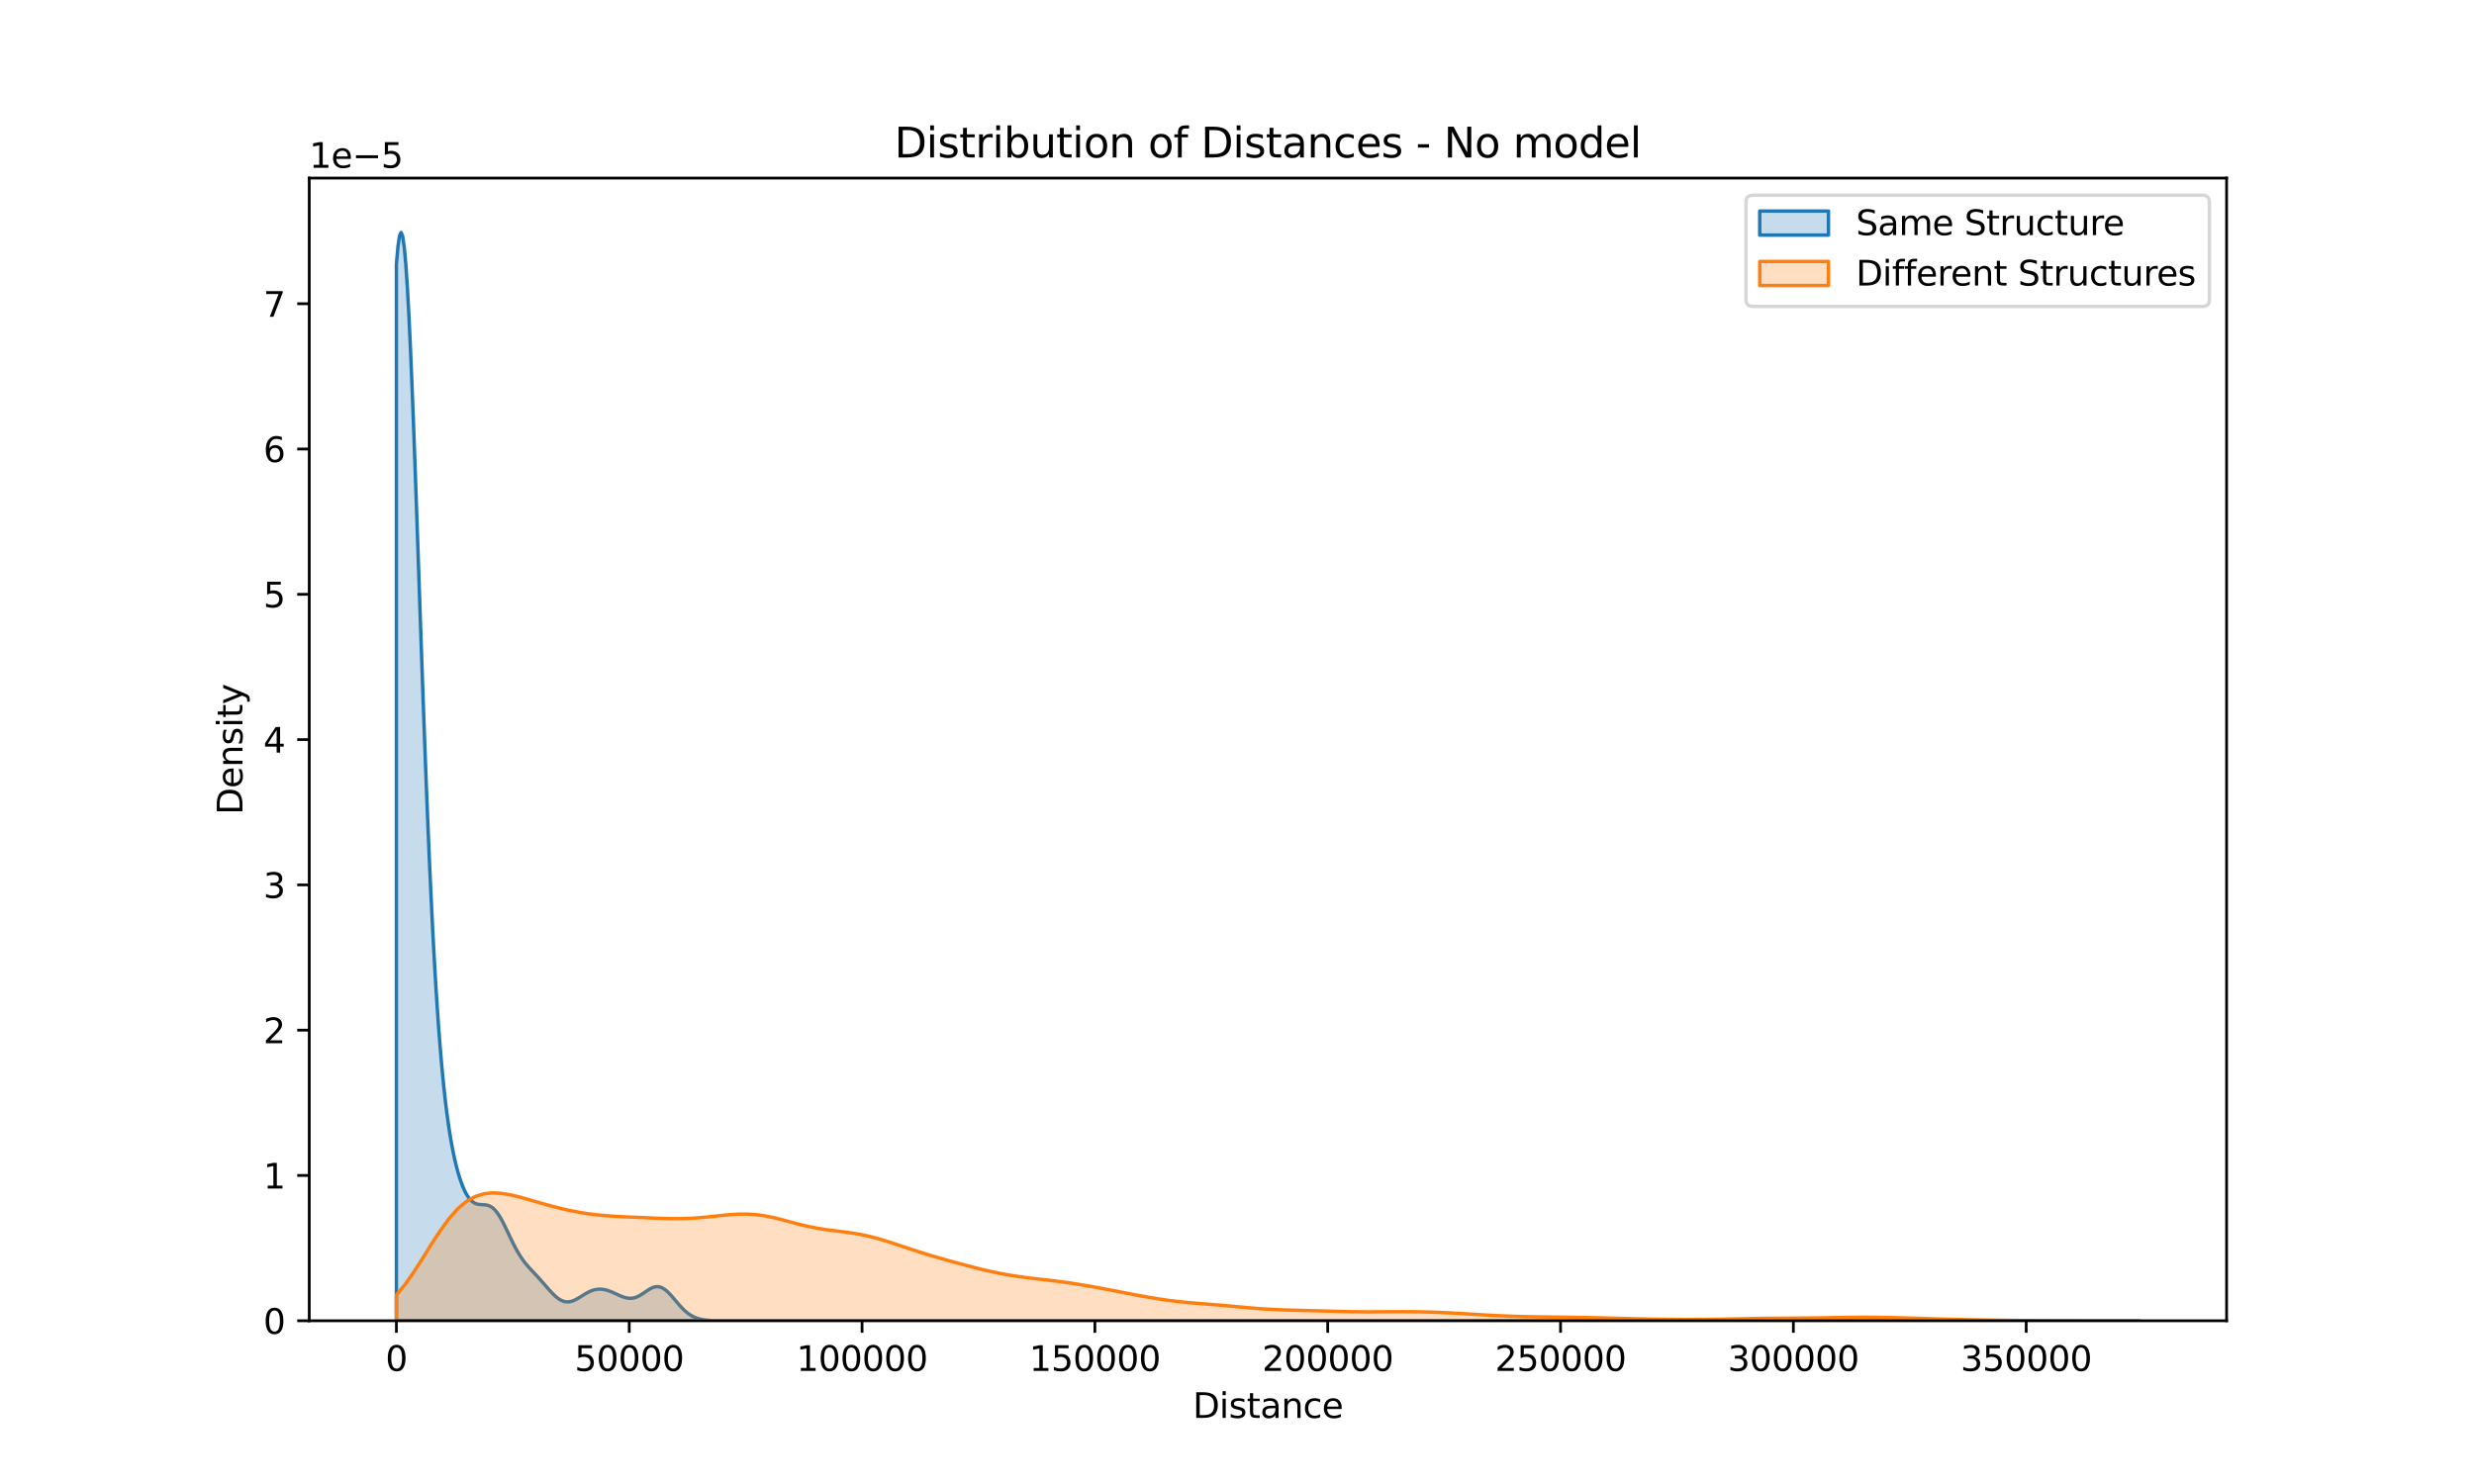 <?xml version="1.0" encoding="utf-8" standalone="no"?>
<!DOCTYPE svg PUBLIC "-//W3C//DTD SVG 1.1//EN"
  "http://www.w3.org/Graphics/SVG/1.1/DTD/svg11.dtd">
<svg xmlns:xlink="http://www.w3.org/1999/xlink" width="720pt" height="432pt" viewBox="0 0 720 432" xmlns="http://www.w3.org/2000/svg" version="1.1">
 <defs>
  <style type="text/css">*{stroke-linejoin: round; stroke-linecap: butt}</style>
 </defs>
 <g id="figure_1">
  <g id="patch_1">
   <path d="M 0 432 
L 720 432 
L 720 0 
L 0 0 
z
" style="fill: #ffffff"/>
  </g>
  <g id="axes_1">
   <g id="patch_2">
    <path d="M 90 384.48 
L 648 384.48 
L 648 51.84 
L 90 51.84 
z
" style="fill: #ffffff"/>
   </g>
   <g id="PolyCollection_1">
    <defs>
     <path id="m7d938f4776" d="M 115.364 -355.062 
L 115.364 -47.52 
L 115.822 -47.52 
L 116.281 -47.52 
L 116.739 -47.52 
L 117.197 -47.52 
L 117.656 -47.52 
L 118.114 -47.52 
L 118.573 -47.52 
L 119.031 -47.52 
L 119.49 -47.52 
L 119.948 -47.52 
L 120.407 -47.52 
L 120.865 -47.52 
L 121.324 -47.52 
L 121.782 -47.52 
L 122.24 -47.52 
L 122.699 -47.52 
L 123.157 -47.52 
L 123.616 -47.52 
L 124.074 -47.52 
L 124.533 -47.52 
L 124.991 -47.52 
L 125.45 -47.52 
L 125.908 -47.52 
L 126.367 -47.52 
L 126.825 -47.52 
L 127.283 -47.52 
L 127.742 -47.52 
L 128.2 -47.52 
L 128.659 -47.52 
L 129.117 -47.52 
L 129.576 -47.52 
L 130.034 -47.52 
L 130.493 -47.52 
L 130.951 -47.52 
L 131.41 -47.52 
L 131.868 -47.52 
L 132.326 -47.52 
L 132.785 -47.52 
L 133.243 -47.52 
L 133.702 -47.52 
L 134.16 -47.52 
L 134.619 -47.52 
L 135.077 -47.52 
L 135.536 -47.52 
L 135.994 -47.52 
L 136.453 -47.52 
L 136.911 -47.52 
L 137.37 -47.52 
L 137.828 -47.52 
L 138.286 -47.52 
L 138.745 -47.52 
L 139.203 -47.52 
L 139.662 -47.52 
L 140.12 -47.52 
L 140.579 -47.52 
L 141.037 -47.52 
L 141.496 -47.52 
L 141.954 -47.52 
L 142.413 -47.52 
L 142.871 -47.52 
L 143.329 -47.52 
L 143.788 -47.52 
L 144.246 -47.52 
L 144.705 -47.52 
L 145.163 -47.52 
L 145.622 -47.52 
L 146.08 -47.52 
L 146.539 -47.52 
L 146.997 -47.52 
L 147.456 -47.52 
L 147.914 -47.52 
L 148.372 -47.52 
L 148.831 -47.52 
L 149.289 -47.52 
L 149.748 -47.52 
L 150.206 -47.52 
L 150.665 -47.52 
L 151.123 -47.52 
L 151.582 -47.52 
L 152.04 -47.52 
L 152.499 -47.52 
L 152.957 -47.52 
L 153.415 -47.52 
L 153.874 -47.52 
L 154.332 -47.52 
L 154.791 -47.52 
L 155.249 -47.52 
L 155.708 -47.52 
L 156.166 -47.52 
L 156.625 -47.52 
L 157.083 -47.52 
L 157.542 -47.52 
L 158 -47.52 
L 158.458 -47.52 
L 158.917 -47.52 
L 159.375 -47.52 
L 159.834 -47.52 
L 160.292 -47.52 
L 160.751 -47.52 
L 161.209 -47.52 
L 161.668 -47.52 
L 162.126 -47.52 
L 162.585 -47.52 
L 163.043 -47.52 
L 163.501 -47.52 
L 163.96 -47.52 
L 164.418 -47.52 
L 164.877 -47.52 
L 165.335 -47.52 
L 165.794 -47.52 
L 166.252 -47.52 
L 166.711 -47.52 
L 167.169 -47.52 
L 167.628 -47.52 
L 168.086 -47.52 
L 168.544 -47.52 
L 169.003 -47.52 
L 169.461 -47.52 
L 169.92 -47.52 
L 170.378 -47.52 
L 170.837 -47.52 
L 171.295 -47.52 
L 171.754 -47.52 
L 172.212 -47.52 
L 172.671 -47.52 
L 173.129 -47.52 
L 173.587 -47.52 
L 174.046 -47.52 
L 174.504 -47.52 
L 174.963 -47.52 
L 175.421 -47.52 
L 175.88 -47.52 
L 176.338 -47.52 
L 176.797 -47.52 
L 177.255 -47.52 
L 177.714 -47.52 
L 178.172 -47.52 
L 178.63 -47.52 
L 179.089 -47.52 
L 179.547 -47.52 
L 180.006 -47.52 
L 180.464 -47.52 
L 180.923 -47.52 
L 181.381 -47.52 
L 181.84 -47.52 
L 182.298 -47.52 
L 182.757 -47.52 
L 183.215 -47.52 
L 183.674 -47.52 
L 184.132 -47.52 
L 184.59 -47.52 
L 185.049 -47.52 
L 185.507 -47.52 
L 185.966 -47.52 
L 186.424 -47.52 
L 186.883 -47.52 
L 187.341 -47.52 
L 187.8 -47.52 
L 188.258 -47.52 
L 188.717 -47.52 
L 189.175 -47.52 
L 189.633 -47.52 
L 190.092 -47.52 
L 190.55 -47.52 
L 191.009 -47.52 
L 191.467 -47.52 
L 191.926 -47.52 
L 192.384 -47.52 
L 192.843 -47.52 
L 193.301 -47.52 
L 193.76 -47.52 
L 194.218 -47.52 
L 194.676 -47.52 
L 195.135 -47.52 
L 195.593 -47.52 
L 196.052 -47.52 
L 196.51 -47.52 
L 196.969 -47.52 
L 197.427 -47.52 
L 197.886 -47.52 
L 198.344 -47.52 
L 198.803 -47.52 
L 199.261 -47.52 
L 199.719 -47.52 
L 200.178 -47.52 
L 200.636 -47.52 
L 201.095 -47.52 
L 201.553 -47.52 
L 202.012 -47.52 
L 202.47 -47.52 
L 202.929 -47.52 
L 203.387 -47.52 
L 203.846 -47.52 
L 204.304 -47.52 
L 204.762 -47.52 
L 205.221 -47.52 
L 205.679 -47.52 
L 206.138 -47.52 
L 206.596 -47.52 
L 206.596 -47.623 
L 206.596 -47.623 
L 206.138 -47.655 
L 205.679 -47.696 
L 205.221 -47.748 
L 204.762 -47.812 
L 204.304 -47.892 
L 203.846 -47.988 
L 203.387 -48.105 
L 202.929 -48.245 
L 202.47 -48.411 
L 202.012 -48.606 
L 201.553 -48.832 
L 201.095 -49.091 
L 200.636 -49.385 
L 200.178 -49.716 
L 199.719 -50.084 
L 199.261 -50.488 
L 198.803 -50.926 
L 198.344 -51.397 
L 197.886 -51.895 
L 197.427 -52.415 
L 196.969 -52.951 
L 196.51 -53.495 
L 196.052 -54.039 
L 195.593 -54.573 
L 195.135 -55.087 
L 194.676 -55.571 
L 194.218 -56.016 
L 193.76 -56.413 
L 193.301 -56.753 
L 192.843 -57.03 
L 192.384 -57.239 
L 191.926 -57.377 
L 191.467 -57.442 
L 191.009 -57.436 
L 190.55 -57.363 
L 190.092 -57.228 
L 189.633 -57.037 
L 189.175 -56.801 
L 188.717 -56.529 
L 188.258 -56.231 
L 187.8 -55.92 
L 187.341 -55.607 
L 186.883 -55.302 
L 186.424 -55.015 
L 185.966 -54.755 
L 185.507 -54.53 
L 185.049 -54.345 
L 184.59 -54.205 
L 184.132 -54.11 
L 183.674 -54.063 
L 183.215 -54.061 
L 182.757 -54.103 
L 182.298 -54.185 
L 181.84 -54.302 
L 181.381 -54.449 
L 180.923 -54.62 
L 180.464 -54.81 
L 180.006 -55.013 
L 179.547 -55.223 
L 179.089 -55.435 
L 178.63 -55.643 
L 178.172 -55.844 
L 177.714 -56.032 
L 177.255 -56.204 
L 176.797 -56.356 
L 176.338 -56.485 
L 175.88 -56.589 
L 175.421 -56.665 
L 174.963 -56.71 
L 174.504 -56.724 
L 174.046 -56.704 
L 173.587 -56.649 
L 173.129 -56.561 
L 172.671 -56.438 
L 172.212 -56.282 
L 171.754 -56.095 
L 171.295 -55.879 
L 170.837 -55.638 
L 170.378 -55.377 
L 169.92 -55.102 
L 169.461 -54.817 
L 169.003 -54.53 
L 168.544 -54.248 
L 168.086 -53.978 
L 167.628 -53.729 
L 167.169 -53.506 
L 166.711 -53.318 
L 166.252 -53.171 
L 165.794 -53.07 
L 165.335 -53.02 
L 164.877 -53.025 
L 164.418 -53.088 
L 163.96 -53.208 
L 163.501 -53.387 
L 163.043 -53.623 
L 162.585 -53.912 
L 162.126 -54.252 
L 161.668 -54.638 
L 161.209 -55.063 
L 160.751 -55.522 
L 160.292 -56.008 
L 159.834 -56.515 
L 159.375 -57.035 
L 158.917 -57.563 
L 158.458 -58.094 
L 158 -58.622 
L 157.542 -59.144 
L 157.083 -59.658 
L 156.625 -60.163 
L 156.166 -60.659 
L 155.708 -61.149 
L 155.249 -61.635 
L 154.791 -62.122 
L 154.332 -62.616 
L 153.874 -63.123 
L 153.415 -63.65 
L 152.957 -64.204 
L 152.499 -64.791 
L 152.04 -65.418 
L 151.582 -66.089 
L 151.123 -66.808 
L 150.665 -67.576 
L 150.206 -68.392 
L 149.748 -69.254 
L 149.289 -70.156 
L 148.831 -71.091 
L 148.372 -72.049 
L 147.914 -73.018 
L 147.456 -73.985 
L 146.997 -74.935 
L 146.539 -75.854 
L 146.08 -76.728 
L 145.622 -77.544 
L 145.163 -78.289 
L 144.705 -78.954 
L 144.246 -79.533 
L 143.788 -80.021 
L 143.329 -80.419 
L 142.871 -80.729 
L 142.413 -80.959 
L 141.954 -81.117 
L 141.496 -81.218 
L 141.037 -81.275 
L 140.579 -81.306 
L 140.12 -81.329 
L 139.662 -81.362 
L 139.203 -81.424 
L 138.745 -81.532 
L 138.286 -81.702 
L 137.828 -81.951 
L 137.37 -82.289 
L 136.911 -82.73 
L 136.453 -83.282 
L 135.994 -83.953 
L 135.536 -84.75 
L 135.077 -85.681 
L 134.619 -86.751 
L 134.16 -87.969 
L 133.702 -89.342 
L 133.243 -90.884 
L 132.785 -92.608 
L 132.326 -94.533 
L 131.868 -96.679 
L 131.41 -99.075 
L 130.951 -101.75 
L 130.493 -104.74 
L 130.034 -108.085 
L 129.576 -111.827 
L 129.117 -116.013 
L 128.659 -120.692 
L 128.2 -125.912 
L 127.742 -131.722 
L 127.283 -138.167 
L 126.825 -145.288 
L 126.367 -153.117 
L 125.908 -161.68 
L 125.45 -170.988 
L 124.991 -181.038 
L 124.533 -191.809 
L 124.074 -203.26 
L 123.616 -215.329 
L 123.157 -227.93 
L 122.699 -240.951 
L 122.24 -254.258 
L 121.782 -267.69 
L 121.324 -281.065 
L 120.865 -294.182 
L 120.407 -306.825 
L 119.948 -318.764 
L 119.49 -329.769 
L 119.031 -339.608 
L 118.573 -348.06 
L 118.114 -354.922 
L 117.656 -360.013 
L 117.197 -363.183 
L 116.739 -364.32 
L 116.281 -363.354 
L 115.822 -360.261 
L 115.364 -355.062 
z
" style="stroke: #1f77b4"/>
    </defs>
    <g clip-path="url(#p61b241d325)">
     <use xlink:href="#m7d938f4776" x="0" y="432" style="fill: #1f77b4; fill-opacity: 0.25; stroke: #1f77b4"/>
    </g>
   </g>
   <g id="PolyCollection_2">
    <defs>
     <path id="m357b0e4f63" d="M 115.364 -55.026 
L 115.364 -47.52 
L 117.913 -47.52 
L 120.462 -47.52 
L 123.011 -47.52 
L 125.56 -47.52 
L 128.109 -47.52 
L 130.658 -47.52 
L 133.207 -47.52 
L 135.757 -47.52 
L 138.306 -47.52 
L 140.855 -47.52 
L 143.404 -47.52 
L 145.953 -47.52 
L 148.502 -47.52 
L 151.051 -47.52 
L 153.6 -47.52 
L 156.149 -47.52 
L 158.698 -47.52 
L 161.248 -47.52 
L 163.797 -47.52 
L 166.346 -47.52 
L 168.895 -47.52 
L 171.444 -47.52 
L 173.993 -47.52 
L 176.542 -47.52 
L 179.091 -47.52 
L 181.64 -47.52 
L 184.19 -47.52 
L 186.739 -47.52 
L 189.288 -47.52 
L 191.837 -47.52 
L 194.386 -47.52 
L 196.935 -47.52 
L 199.484 -47.52 
L 202.033 -47.52 
L 204.582 -47.52 
L 207.132 -47.52 
L 209.681 -47.52 
L 212.23 -47.52 
L 214.779 -47.52 
L 217.328 -47.52 
L 219.877 -47.52 
L 222.426 -47.52 
L 224.975 -47.52 
L 227.524 -47.52 
L 230.074 -47.52 
L 232.623 -47.52 
L 235.172 -47.52 
L 237.721 -47.52 
L 240.27 -47.52 
L 242.819 -47.52 
L 245.368 -47.52 
L 247.917 -47.52 
L 250.466 -47.52 
L 253.016 -47.52 
L 255.565 -47.52 
L 258.114 -47.52 
L 260.663 -47.52 
L 263.212 -47.52 
L 265.761 -47.52 
L 268.31 -47.52 
L 270.859 -47.52 
L 273.408 -47.52 
L 275.958 -47.52 
L 278.507 -47.52 
L 281.056 -47.52 
L 283.605 -47.52 
L 286.154 -47.52 
L 288.703 -47.52 
L 291.252 -47.52 
L 293.801 -47.52 
L 296.35 -47.52 
L 298.899 -47.52 
L 301.449 -47.52 
L 303.998 -47.52 
L 306.547 -47.52 
L 309.096 -47.52 
L 311.645 -47.52 
L 314.194 -47.52 
L 316.743 -47.52 
L 319.292 -47.52 
L 321.841 -47.52 
L 324.391 -47.52 
L 326.94 -47.52 
L 329.489 -47.52 
L 332.038 -47.52 
L 334.587 -47.52 
L 337.136 -47.52 
L 339.685 -47.52 
L 342.234 -47.52 
L 344.783 -47.52 
L 347.333 -47.52 
L 349.882 -47.52 
L 352.431 -47.52 
L 354.98 -47.52 
L 357.529 -47.52 
L 360.078 -47.52 
L 362.627 -47.52 
L 365.176 -47.52 
L 367.725 -47.52 
L 370.275 -47.52 
L 372.824 -47.52 
L 375.373 -47.52 
L 377.922 -47.52 
L 380.471 -47.52 
L 383.02 -47.52 
L 385.569 -47.52 
L 388.118 -47.52 
L 390.667 -47.52 
L 393.217 -47.52 
L 395.766 -47.52 
L 398.315 -47.52 
L 400.864 -47.52 
L 403.413 -47.52 
L 405.962 -47.52 
L 408.511 -47.52 
L 411.06 -47.52 
L 413.609 -47.52 
L 416.159 -47.52 
L 418.708 -47.52 
L 421.257 -47.52 
L 423.806 -47.52 
L 426.355 -47.52 
L 428.904 -47.52 
L 431.453 -47.52 
L 434.002 -47.52 
L 436.551 -47.52 
L 439.101 -47.52 
L 441.65 -47.52 
L 444.199 -47.52 
L 446.748 -47.52 
L 449.297 -47.52 
L 451.846 -47.52 
L 454.395 -47.52 
L 456.944 -47.52 
L 459.493 -47.52 
L 462.042 -47.52 
L 464.592 -47.52 
L 467.141 -47.52 
L 469.69 -47.52 
L 472.239 -47.52 
L 474.788 -47.52 
L 477.337 -47.52 
L 479.886 -47.52 
L 482.435 -47.52 
L 484.984 -47.52 
L 487.534 -47.52 
L 490.083 -47.52 
L 492.632 -47.52 
L 495.181 -47.52 
L 497.73 -47.52 
L 500.279 -47.52 
L 502.828 -47.52 
L 505.377 -47.52 
L 507.926 -47.52 
L 510.476 -47.52 
L 513.025 -47.52 
L 515.574 -47.52 
L 518.123 -47.52 
L 520.672 -47.52 
L 523.221 -47.52 
L 525.77 -47.52 
L 528.319 -47.52 
L 530.868 -47.52 
L 533.418 -47.52 
L 535.967 -47.52 
L 538.516 -47.52 
L 541.065 -47.52 
L 543.614 -47.52 
L 546.163 -47.52 
L 548.712 -47.52 
L 551.261 -47.52 
L 553.81 -47.52 
L 556.36 -47.52 
L 558.909 -47.52 
L 561.458 -47.52 
L 564.007 -47.52 
L 566.556 -47.52 
L 569.105 -47.52 
L 571.654 -47.52 
L 574.203 -47.52 
L 576.752 -47.52 
L 579.302 -47.52 
L 581.851 -47.52 
L 584.4 -47.52 
L 586.949 -47.52 
L 589.498 -47.52 
L 592.047 -47.52 
L 594.596 -47.52 
L 597.145 -47.52 
L 599.694 -47.52 
L 602.243 -47.52 
L 604.793 -47.52 
L 607.342 -47.52 
L 609.891 -47.52 
L 612.44 -47.52 
L 614.989 -47.52 
L 617.538 -47.52 
L 620.087 -47.52 
L 622.636 -47.52 
L 622.636 -47.52 
L 622.636 -47.52 
L 620.087 -47.52 
L 617.538 -47.521 
L 614.989 -47.521 
L 612.44 -47.522 
L 609.891 -47.524 
L 607.342 -47.526 
L 604.793 -47.529 
L 602.243 -47.533 
L 599.694 -47.539 
L 597.145 -47.547 
L 594.596 -47.557 
L 592.047 -47.571 
L 589.498 -47.589 
L 586.949 -47.611 
L 584.4 -47.638 
L 581.851 -47.671 
L 579.302 -47.708 
L 576.752 -47.75 
L 574.203 -47.798 
L 571.654 -47.852 
L 569.105 -47.912 
L 566.556 -47.978 
L 564.007 -48.05 
L 561.458 -48.127 
L 558.909 -48.206 
L 556.36 -48.287 
L 553.81 -48.363 
L 551.261 -48.432 
L 548.712 -48.487 
L 546.163 -48.524 
L 543.614 -48.541 
L 541.065 -48.536 
L 538.516 -48.514 
L 535.967 -48.477 
L 533.418 -48.433 
L 530.868 -48.387 
L 528.319 -48.346 
L 525.77 -48.313 
L 523.221 -48.289 
L 520.672 -48.273 
L 518.123 -48.258 
L 515.574 -48.239 
L 513.025 -48.211 
L 510.476 -48.172 
L 507.926 -48.122 
L 505.377 -48.067 
L 502.828 -48.012 
L 500.279 -47.964 
L 497.73 -47.926 
L 495.181 -47.902 
L 492.632 -47.892 
L 490.083 -47.894 
L 487.534 -47.907 
L 484.984 -47.932 
L 482.435 -47.967 
L 479.886 -48.012 
L 477.337 -48.066 
L 474.788 -48.128 
L 472.239 -48.196 
L 469.69 -48.265 
L 467.141 -48.333 
L 464.592 -48.396 
L 462.042 -48.452 
L 459.493 -48.498 
L 456.944 -48.536 
L 454.395 -48.568 
L 451.846 -48.597 
L 449.297 -48.628 
L 446.748 -48.667 
L 444.199 -48.719 
L 441.65 -48.788 
L 439.101 -48.875 
L 436.551 -48.983 
L 434.002 -49.108 
L 431.453 -49.249 
L 428.904 -49.401 
L 426.355 -49.556 
L 423.806 -49.706 
L 421.257 -49.843 
L 418.708 -49.959 
L 416.159 -50.049 
L 413.609 -50.112 
L 411.06 -50.149 
L 408.511 -50.161 
L 405.962 -50.156 
L 403.413 -50.141 
L 400.864 -50.124 
L 398.315 -50.117 
L 395.766 -50.127 
L 393.217 -50.159 
L 390.667 -50.212 
L 388.118 -50.28 
L 385.569 -50.353 
L 383.02 -50.425 
L 380.471 -50.492 
L 377.922 -50.555 
L 375.373 -50.624 
L 372.824 -50.709 
L 370.275 -50.823 
L 367.725 -50.973 
L 365.176 -51.161 
L 362.627 -51.377 
L 360.078 -51.61 
L 357.529 -51.844 
L 354.98 -52.067 
L 352.431 -52.277 
L 349.882 -52.48 
L 347.333 -52.689 
L 344.783 -52.922 
L 342.234 -53.192 
L 339.685 -53.512 
L 337.136 -53.885 
L 334.587 -54.305 
L 332.038 -54.762 
L 329.489 -55.243 
L 326.94 -55.735 
L 324.391 -56.228 
L 321.841 -56.715 
L 319.292 -57.19 
L 316.743 -57.647 
L 314.194 -58.079 
L 311.645 -58.477 
L 309.096 -58.837 
L 306.547 -59.161 
L 303.998 -59.461 
L 301.449 -59.754 
L 298.899 -60.062 
L 296.35 -60.406 
L 293.801 -60.803 
L 291.252 -61.264 
L 288.703 -61.791 
L 286.154 -62.377 
L 283.605 -63.008 
L 281.056 -63.672 
L 278.507 -64.356 
L 275.958 -65.057 
L 273.408 -65.779 
L 270.859 -66.528 
L 268.31 -67.312 
L 265.761 -68.132 
L 263.212 -68.978 
L 260.663 -69.83 
L 258.114 -70.655 
L 255.565 -71.418 
L 253.016 -72.084 
L 250.466 -72.634 
L 247.917 -73.071 
L 245.368 -73.422 
L 242.819 -73.735 
L 240.27 -74.068 
L 237.721 -74.474 
L 235.172 -74.982 
L 232.623 -75.59 
L 230.074 -76.266 
L 227.524 -76.952 
L 224.975 -77.579 
L 222.426 -78.086 
L 219.877 -78.425 
L 217.328 -78.578 
L 214.779 -78.555 
L 212.23 -78.391 
L 209.681 -78.14 
L 207.132 -77.859 
L 204.582 -77.601 
L 202.033 -77.402 
L 199.484 -77.283 
L 196.935 -77.244 
L 194.386 -77.273 
L 191.837 -77.35 
L 189.288 -77.451 
L 186.739 -77.561 
L 184.19 -77.671 
L 181.64 -77.785 
L 179.091 -77.919 
L 176.542 -78.092 
L 173.993 -78.326 
L 171.444 -78.635 
L 168.895 -79.029 
L 166.346 -79.51 
L 163.797 -80.072 
L 161.248 -80.707 
L 158.698 -81.402 
L 156.149 -82.134 
L 153.6 -82.874 
L 151.051 -83.577 
L 148.502 -84.182 
L 145.953 -84.607 
L 143.404 -84.752 
L 140.855 -84.493 
L 138.306 -83.703 
L 135.757 -82.266 
L 133.207 -80.109 
L 130.658 -77.236 
L 128.109 -73.743 
L 125.56 -69.821 
L 123.011 -65.726 
L 120.462 -61.739 
L 117.913 -58.112 
L 115.364 -55.026 
z
" style="stroke: #ff7f0e"/>
    </defs>
    <g clip-path="url(#p61b241d325)">
     <use xlink:href="#m357b0e4f63" x="0" y="432" style="fill: #ff7f0e; fill-opacity: 0.25; stroke: #ff7f0e"/>
    </g>
   </g>
   <g id="matplotlib.axis_1">
    <g id="xtick_1">
     <g id="line2d_1">
      <defs>
       <path id="m9cabb92ac6" d="M 0 0 
L 0 3.5 
" style="stroke: #000000; stroke-width: 0.8"/>
      </defs>
      <g>
       <use xlink:href="#m9cabb92ac6" x="115.364" y="384.48" style="stroke: #000000; stroke-width: 0.8"/>
      </g>
     </g>
     <g id="text_1">
      <!-- 0 -->
      <g transform="translate(112.182 399.078) scale(0.1 -0.1)">
       <defs>
        <path id="DejaVuSans-30" d="M 2034 4250 
Q 1547 4250 1301 3770 
Q 1056 3291 1056 2328 
Q 1056 1369 1301 889 
Q 1547 409 2034 409 
Q 2525 409 2770 889 
Q 3016 1369 3016 2328 
Q 3016 3291 2770 3770 
Q 2525 4250 2034 4250 
z
M 2034 4750 
Q 2819 4750 3233 4129 
Q 3647 3509 3647 2328 
Q 3647 1150 3233 529 
Q 2819 -91 2034 -91 
Q 1250 -91 836 529 
Q 422 1150 422 2328 
Q 422 3509 836 4129 
Q 1250 4750 2034 4750 
z
" transform="scale(0.016)"/>
       </defs>
       <use xlink:href="#DejaVuSans-30"/>
      </g>
     </g>
    </g>
    <g id="xtick_2">
     <g id="line2d_2">
      <g>
       <use xlink:href="#m9cabb92ac6" x="183.123" y="384.48" style="stroke: #000000; stroke-width: 0.8"/>
      </g>
     </g>
     <g id="text_2">
      <!-- 50000 -->
      <g transform="translate(167.216 399.078) scale(0.1 -0.1)">
       <defs>
        <path id="DejaVuSans-35" d="M 691 4666 
L 3169 4666 
L 3169 4134 
L 1269 4134 
L 1269 2991 
Q 1406 3038 1543 3061 
Q 1681 3084 1819 3084 
Q 2600 3084 3056 2656 
Q 3513 2228 3513 1497 
Q 3513 744 3044 326 
Q 2575 -91 1722 -91 
Q 1428 -91 1123 -41 
Q 819 9 494 109 
L 494 744 
Q 775 591 1075 516 
Q 1375 441 1709 441 
Q 2250 441 2565 725 
Q 2881 1009 2881 1497 
Q 2881 1984 2565 2268 
Q 2250 2553 1709 2553 
Q 1456 2553 1204 2497 
Q 953 2441 691 2322 
L 691 4666 
z
" transform="scale(0.016)"/>
       </defs>
       <use xlink:href="#DejaVuSans-35"/>
       <use xlink:href="#DejaVuSans-30" x="63.623"/>
       <use xlink:href="#DejaVuSans-30" x="127.246"/>
       <use xlink:href="#DejaVuSans-30" x="190.869"/>
       <use xlink:href="#DejaVuSans-30" x="254.492"/>
      </g>
     </g>
    </g>
    <g id="xtick_3">
     <g id="line2d_3">
      <g>
       <use xlink:href="#m9cabb92ac6" x="250.882" y="384.48" style="stroke: #000000; stroke-width: 0.8"/>
      </g>
     </g>
     <g id="text_3">
      <!-- 100000 -->
      <g transform="translate(231.794 399.078) scale(0.1 -0.1)">
       <defs>
        <path id="DejaVuSans-31" d="M 794 531 
L 1825 531 
L 1825 4091 
L 703 3866 
L 703 4441 
L 1819 4666 
L 2450 4666 
L 2450 531 
L 3481 531 
L 3481 0 
L 794 0 
L 794 531 
z
" transform="scale(0.016)"/>
       </defs>
       <use xlink:href="#DejaVuSans-31"/>
       <use xlink:href="#DejaVuSans-30" x="63.623"/>
       <use xlink:href="#DejaVuSans-30" x="127.246"/>
       <use xlink:href="#DejaVuSans-30" x="190.869"/>
       <use xlink:href="#DejaVuSans-30" x="254.492"/>
       <use xlink:href="#DejaVuSans-30" x="318.115"/>
      </g>
     </g>
    </g>
    <g id="xtick_4">
     <g id="line2d_4">
      <g>
       <use xlink:href="#m9cabb92ac6" x="318.641" y="384.48" style="stroke: #000000; stroke-width: 0.8"/>
      </g>
     </g>
     <g id="text_4">
      <!-- 150000 -->
      <g transform="translate(299.553 399.078) scale(0.1 -0.1)">
       <use xlink:href="#DejaVuSans-31"/>
       <use xlink:href="#DejaVuSans-35" x="63.623"/>
       <use xlink:href="#DejaVuSans-30" x="127.246"/>
       <use xlink:href="#DejaVuSans-30" x="190.869"/>
       <use xlink:href="#DejaVuSans-30" x="254.492"/>
       <use xlink:href="#DejaVuSans-30" x="318.115"/>
      </g>
     </g>
    </g>
    <g id="xtick_5">
     <g id="line2d_5">
      <g>
       <use xlink:href="#m9cabb92ac6" x="386.4" y="384.48" style="stroke: #000000; stroke-width: 0.8"/>
      </g>
     </g>
     <g id="text_5">
      <!-- 200000 -->
      <g transform="translate(367.312 399.078) scale(0.1 -0.1)">
       <defs>
        <path id="DejaVuSans-32" d="M 1228 531 
L 3431 531 
L 3431 0 
L 469 0 
L 469 531 
Q 828 903 1448 1529 
Q 2069 2156 2228 2338 
Q 2531 2678 2651 2914 
Q 2772 3150 2772 3378 
Q 2772 3750 2511 3984 
Q 2250 4219 1831 4219 
Q 1534 4219 1204 4116 
Q 875 4013 500 3803 
L 500 4441 
Q 881 4594 1212 4672 
Q 1544 4750 1819 4750 
Q 2544 4750 2975 4387 
Q 3406 4025 3406 3419 
Q 3406 3131 3298 2873 
Q 3191 2616 2906 2266 
Q 2828 2175 2409 1742 
Q 1991 1309 1228 531 
z
" transform="scale(0.016)"/>
       </defs>
       <use xlink:href="#DejaVuSans-32"/>
       <use xlink:href="#DejaVuSans-30" x="63.623"/>
       <use xlink:href="#DejaVuSans-30" x="127.246"/>
       <use xlink:href="#DejaVuSans-30" x="190.869"/>
       <use xlink:href="#DejaVuSans-30" x="254.492"/>
       <use xlink:href="#DejaVuSans-30" x="318.115"/>
      </g>
     </g>
    </g>
    <g id="xtick_6">
     <g id="line2d_6">
      <g>
       <use xlink:href="#m9cabb92ac6" x="454.159" y="384.48" style="stroke: #000000; stroke-width: 0.8"/>
      </g>
     </g>
     <g id="text_6">
      <!-- 250000 -->
      <g transform="translate(435.072 399.078) scale(0.1 -0.1)">
       <use xlink:href="#DejaVuSans-32"/>
       <use xlink:href="#DejaVuSans-35" x="63.623"/>
       <use xlink:href="#DejaVuSans-30" x="127.246"/>
       <use xlink:href="#DejaVuSans-30" x="190.869"/>
       <use xlink:href="#DejaVuSans-30" x="254.492"/>
       <use xlink:href="#DejaVuSans-30" x="318.115"/>
      </g>
     </g>
    </g>
    <g id="xtick_7">
     <g id="line2d_7">
      <g>
       <use xlink:href="#m9cabb92ac6" x="521.918" y="384.48" style="stroke: #000000; stroke-width: 0.8"/>
      </g>
     </g>
     <g id="text_7">
      <!-- 300000 -->
      <g transform="translate(502.831 399.078) scale(0.1 -0.1)">
       <defs>
        <path id="DejaVuSans-33" d="M 2597 2516 
Q 3050 2419 3304 2112 
Q 3559 1806 3559 1356 
Q 3559 666 3084 287 
Q 2609 -91 1734 -91 
Q 1441 -91 1130 -33 
Q 819 25 488 141 
L 488 750 
Q 750 597 1062 519 
Q 1375 441 1716 441 
Q 2309 441 2620 675 
Q 2931 909 2931 1356 
Q 2931 1769 2642 2001 
Q 2353 2234 1838 2234 
L 1294 2234 
L 1294 2753 
L 1863 2753 
Q 2328 2753 2575 2939 
Q 2822 3125 2822 3475 
Q 2822 3834 2567 4026 
Q 2313 4219 1838 4219 
Q 1578 4219 1281 4162 
Q 984 4106 628 3988 
L 628 4550 
Q 988 4650 1302 4700 
Q 1616 4750 1894 4750 
Q 2613 4750 3031 4423 
Q 3450 4097 3450 3541 
Q 3450 3153 3228 2886 
Q 3006 2619 2597 2516 
z
" transform="scale(0.016)"/>
       </defs>
       <use xlink:href="#DejaVuSans-33"/>
       <use xlink:href="#DejaVuSans-30" x="63.623"/>
       <use xlink:href="#DejaVuSans-30" x="127.246"/>
       <use xlink:href="#DejaVuSans-30" x="190.869"/>
       <use xlink:href="#DejaVuSans-30" x="254.492"/>
       <use xlink:href="#DejaVuSans-30" x="318.115"/>
      </g>
     </g>
    </g>
    <g id="xtick_8">
     <g id="line2d_8">
      <g>
       <use xlink:href="#m9cabb92ac6" x="589.677" y="384.48" style="stroke: #000000; stroke-width: 0.8"/>
      </g>
     </g>
     <g id="text_8">
      <!-- 350000 -->
      <g transform="translate(570.59 399.078) scale(0.1 -0.1)">
       <use xlink:href="#DejaVuSans-33"/>
       <use xlink:href="#DejaVuSans-35" x="63.623"/>
       <use xlink:href="#DejaVuSans-30" x="127.246"/>
       <use xlink:href="#DejaVuSans-30" x="190.869"/>
       <use xlink:href="#DejaVuSans-30" x="254.492"/>
       <use xlink:href="#DejaVuSans-30" x="318.115"/>
      </g>
     </g>
    </g>
    <g id="text_9">
     <!-- Distance -->
     <g transform="translate(347.137 412.757) scale(0.1 -0.1)">
      <defs>
       <path id="DejaVuSans-44" d="M 1259 4147 
L 1259 519 
L 2022 519 
Q 2988 519 3436 956 
Q 3884 1394 3884 2338 
Q 3884 3275 3436 3711 
Q 2988 4147 2022 4147 
L 1259 4147 
z
M 628 4666 
L 1925 4666 
Q 3281 4666 3915 4102 
Q 4550 3538 4550 2338 
Q 4550 1131 3912 565 
Q 3275 0 1925 0 
L 628 0 
L 628 4666 
z
" transform="scale(0.016)"/>
       <path id="DejaVuSans-69" d="M 603 3500 
L 1178 3500 
L 1178 0 
L 603 0 
L 603 3500 
z
M 603 4863 
L 1178 4863 
L 1178 4134 
L 603 4134 
L 603 4863 
z
" transform="scale(0.016)"/>
       <path id="DejaVuSans-73" d="M 2834 3397 
L 2834 2853 
Q 2591 2978 2328 3040 
Q 2066 3103 1784 3103 
Q 1356 3103 1142 2972 
Q 928 2841 928 2578 
Q 928 2378 1081 2264 
Q 1234 2150 1697 2047 
L 1894 2003 
Q 2506 1872 2764 1633 
Q 3022 1394 3022 966 
Q 3022 478 2636 193 
Q 2250 -91 1575 -91 
Q 1294 -91 989 -36 
Q 684 19 347 128 
L 347 722 
Q 666 556 975 473 
Q 1284 391 1588 391 
Q 1994 391 2212 530 
Q 2431 669 2431 922 
Q 2431 1156 2273 1281 
Q 2116 1406 1581 1522 
L 1381 1569 
Q 847 1681 609 1914 
Q 372 2147 372 2553 
Q 372 3047 722 3315 
Q 1072 3584 1716 3584 
Q 2034 3584 2315 3537 
Q 2597 3491 2834 3397 
z
" transform="scale(0.016)"/>
       <path id="DejaVuSans-74" d="M 1172 4494 
L 1172 3500 
L 2356 3500 
L 2356 3053 
L 1172 3053 
L 1172 1153 
Q 1172 725 1289 603 
Q 1406 481 1766 481 
L 2356 481 
L 2356 0 
L 1766 0 
Q 1100 0 847 248 
Q 594 497 594 1153 
L 594 3053 
L 172 3053 
L 172 3500 
L 594 3500 
L 594 4494 
L 1172 4494 
z
" transform="scale(0.016)"/>
       <path id="DejaVuSans-61" d="M 2194 1759 
Q 1497 1759 1228 1600 
Q 959 1441 959 1056 
Q 959 750 1161 570 
Q 1363 391 1709 391 
Q 2188 391 2477 730 
Q 2766 1069 2766 1631 
L 2766 1759 
L 2194 1759 
z
M 3341 1997 
L 3341 0 
L 2766 0 
L 2766 531 
Q 2569 213 2275 61 
Q 1981 -91 1556 -91 
Q 1019 -91 701 211 
Q 384 513 384 1019 
Q 384 1609 779 1909 
Q 1175 2209 1959 2209 
L 2766 2209 
L 2766 2266 
Q 2766 2663 2505 2880 
Q 2244 3097 1772 3097 
Q 1472 3097 1187 3025 
Q 903 2953 641 2809 
L 641 3341 
Q 956 3463 1253 3523 
Q 1550 3584 1831 3584 
Q 2591 3584 2966 3190 
Q 3341 2797 3341 1997 
z
" transform="scale(0.016)"/>
       <path id="DejaVuSans-6e" d="M 3513 2113 
L 3513 0 
L 2938 0 
L 2938 2094 
Q 2938 2591 2744 2837 
Q 2550 3084 2163 3084 
Q 1697 3084 1428 2787 
Q 1159 2491 1159 1978 
L 1159 0 
L 581 0 
L 581 3500 
L 1159 3500 
L 1159 2956 
Q 1366 3272 1645 3428 
Q 1925 3584 2291 3584 
Q 2894 3584 3203 3211 
Q 3513 2838 3513 2113 
z
" transform="scale(0.016)"/>
       <path id="DejaVuSans-63" d="M 3122 3366 
L 3122 2828 
Q 2878 2963 2633 3030 
Q 2388 3097 2138 3097 
Q 1578 3097 1268 2742 
Q 959 2388 959 1747 
Q 959 1106 1268 751 
Q 1578 397 2138 397 
Q 2388 397 2633 464 
Q 2878 531 3122 666 
L 3122 134 
Q 2881 22 2623 -34 
Q 2366 -91 2075 -91 
Q 1284 -91 818 406 
Q 353 903 353 1747 
Q 353 2603 823 3093 
Q 1294 3584 2113 3584 
Q 2378 3584 2631 3529 
Q 2884 3475 3122 3366 
z
" transform="scale(0.016)"/>
       <path id="DejaVuSans-65" d="M 3597 1894 
L 3597 1613 
L 953 1613 
Q 991 1019 1311 708 
Q 1631 397 2203 397 
Q 2534 397 2845 478 
Q 3156 559 3463 722 
L 3463 178 
Q 3153 47 2828 -22 
Q 2503 -91 2169 -91 
Q 1331 -91 842 396 
Q 353 884 353 1716 
Q 353 2575 817 3079 
Q 1281 3584 2069 3584 
Q 2775 3584 3186 3129 
Q 3597 2675 3597 1894 
z
M 3022 2063 
Q 3016 2534 2758 2815 
Q 2500 3097 2075 3097 
Q 1594 3097 1305 2825 
Q 1016 2553 972 2059 
L 3022 2063 
z
" transform="scale(0.016)"/>
      </defs>
      <use xlink:href="#DejaVuSans-44"/>
      <use xlink:href="#DejaVuSans-69" x="77.002"/>
      <use xlink:href="#DejaVuSans-73" x="104.785"/>
      <use xlink:href="#DejaVuSans-74" x="156.885"/>
      <use xlink:href="#DejaVuSans-61" x="196.094"/>
      <use xlink:href="#DejaVuSans-6e" x="257.373"/>
      <use xlink:href="#DejaVuSans-63" x="320.752"/>
      <use xlink:href="#DejaVuSans-65" x="375.732"/>
     </g>
    </g>
   </g>
   <g id="matplotlib.axis_2">
    <g id="ytick_1">
     <g id="line2d_9">
      <defs>
       <path id="mfbd3fbefc8" d="M 0 0 
L -3.5 0 
" style="stroke: #000000; stroke-width: 0.8"/>
      </defs>
      <g>
       <use xlink:href="#mfbd3fbefc8" x="90" y="384.48" style="stroke: #000000; stroke-width: 0.8"/>
      </g>
     </g>
     <g id="text_10">
      <!-- 0 -->
      <g transform="translate(76.638 388.279) scale(0.1 -0.1)">
       <use xlink:href="#DejaVuSans-30"/>
      </g>
     </g>
    </g>
    <g id="ytick_2">
     <g id="line2d_10">
      <g>
       <use xlink:href="#mfbd3fbefc8" x="90" y="342.185" style="stroke: #000000; stroke-width: 0.8"/>
      </g>
     </g>
     <g id="text_11">
      <!-- 1 -->
      <g transform="translate(76.638 345.984) scale(0.1 -0.1)">
       <use xlink:href="#DejaVuSans-31"/>
      </g>
     </g>
    </g>
    <g id="ytick_3">
     <g id="line2d_11">
      <g>
       <use xlink:href="#mfbd3fbefc8" x="90" y="299.89" style="stroke: #000000; stroke-width: 0.8"/>
      </g>
     </g>
     <g id="text_12">
      <!-- 2 -->
      <g transform="translate(76.638 303.689) scale(0.1 -0.1)">
       <use xlink:href="#DejaVuSans-32"/>
      </g>
     </g>
    </g>
    <g id="ytick_4">
     <g id="line2d_12">
      <g>
       <use xlink:href="#mfbd3fbefc8" x="90" y="257.595" style="stroke: #000000; stroke-width: 0.8"/>
      </g>
     </g>
     <g id="text_13">
      <!-- 3 -->
      <g transform="translate(76.638 261.394) scale(0.1 -0.1)">
       <use xlink:href="#DejaVuSans-33"/>
      </g>
     </g>
    </g>
    <g id="ytick_5">
     <g id="line2d_13">
      <g>
       <use xlink:href="#mfbd3fbefc8" x="90" y="215.3" style="stroke: #000000; stroke-width: 0.8"/>
      </g>
     </g>
     <g id="text_14">
      <!-- 4 -->
      <g transform="translate(76.638 219.099) scale(0.1 -0.1)">
       <defs>
        <path id="DejaVuSans-34" d="M 2419 4116 
L 825 1625 
L 2419 1625 
L 2419 4116 
z
M 2253 4666 
L 3047 4666 
L 3047 1625 
L 3713 1625 
L 3713 1100 
L 3047 1100 
L 3047 0 
L 2419 0 
L 2419 1100 
L 313 1100 
L 313 1709 
L 2253 4666 
z
" transform="scale(0.016)"/>
       </defs>
       <use xlink:href="#DejaVuSans-34"/>
      </g>
     </g>
    </g>
    <g id="ytick_6">
     <g id="line2d_14">
      <g>
       <use xlink:href="#mfbd3fbefc8" x="90" y="173.005" style="stroke: #000000; stroke-width: 0.8"/>
      </g>
     </g>
     <g id="text_15">
      <!-- 5 -->
      <g transform="translate(76.638 176.804) scale(0.1 -0.1)">
       <use xlink:href="#DejaVuSans-35"/>
      </g>
     </g>
    </g>
    <g id="ytick_7">
     <g id="line2d_15">
      <g>
       <use xlink:href="#mfbd3fbefc8" x="90" y="130.71" style="stroke: #000000; stroke-width: 0.8"/>
      </g>
     </g>
     <g id="text_16">
      <!-- 6 -->
      <g transform="translate(76.638 134.509) scale(0.1 -0.1)">
       <defs>
        <path id="DejaVuSans-36" d="M 2113 2584 
Q 1688 2584 1439 2293 
Q 1191 2003 1191 1497 
Q 1191 994 1439 701 
Q 1688 409 2113 409 
Q 2538 409 2786 701 
Q 3034 994 3034 1497 
Q 3034 2003 2786 2293 
Q 2538 2584 2113 2584 
z
M 3366 4563 
L 3366 3988 
Q 3128 4100 2886 4159 
Q 2644 4219 2406 4219 
Q 1781 4219 1451 3797 
Q 1122 3375 1075 2522 
Q 1259 2794 1537 2939 
Q 1816 3084 2150 3084 
Q 2853 3084 3261 2657 
Q 3669 2231 3669 1497 
Q 3669 778 3244 343 
Q 2819 -91 2113 -91 
Q 1303 -91 875 529 
Q 447 1150 447 2328 
Q 447 3434 972 4092 
Q 1497 4750 2381 4750 
Q 2619 4750 2861 4703 
Q 3103 4656 3366 4563 
z
" transform="scale(0.016)"/>
       </defs>
       <use xlink:href="#DejaVuSans-36"/>
      </g>
     </g>
    </g>
    <g id="ytick_8">
     <g id="line2d_16">
      <g>
       <use xlink:href="#mfbd3fbefc8" x="90" y="88.415" style="stroke: #000000; stroke-width: 0.8"/>
      </g>
     </g>
     <g id="text_17">
      <!-- 7 -->
      <g transform="translate(76.638 92.214) scale(0.1 -0.1)">
       <defs>
        <path id="DejaVuSans-37" d="M 525 4666 
L 3525 4666 
L 3525 4397 
L 1831 0 
L 1172 0 
L 2766 4134 
L 525 4134 
L 525 4666 
z
" transform="scale(0.016)"/>
       </defs>
       <use xlink:href="#DejaVuSans-37"/>
      </g>
     </g>
    </g>
    <g id="text_18">
     <!-- Density -->
     <g transform="translate(70.558 237.169) rotate(-90) scale(0.1 -0.1)">
      <defs>
       <path id="DejaVuSans-79" d="M 2059 -325 
Q 1816 -950 1584 -1140 
Q 1353 -1331 966 -1331 
L 506 -1331 
L 506 -850 
L 844 -850 
Q 1081 -850 1212 -737 
Q 1344 -625 1503 -206 
L 1606 56 
L 191 3500 
L 800 3500 
L 1894 763 
L 2988 3500 
L 3597 3500 
L 2059 -325 
z
" transform="scale(0.016)"/>
      </defs>
      <use xlink:href="#DejaVuSans-44"/>
      <use xlink:href="#DejaVuSans-65" x="77.002"/>
      <use xlink:href="#DejaVuSans-6e" x="138.525"/>
      <use xlink:href="#DejaVuSans-73" x="201.904"/>
      <use xlink:href="#DejaVuSans-69" x="254.004"/>
      <use xlink:href="#DejaVuSans-74" x="281.787"/>
      <use xlink:href="#DejaVuSans-79" x="320.996"/>
     </g>
    </g>
    <g id="text_19">
     <!-- 1e−5 -->
     <g transform="translate(90 48.84) scale(0.1 -0.1)">
      <defs>
       <path id="DejaVuSans-2212" d="M 678 2272 
L 4684 2272 
L 4684 1741 
L 678 1741 
L 678 2272 
z
" transform="scale(0.016)"/>
      </defs>
      <use xlink:href="#DejaVuSans-31"/>
      <use xlink:href="#DejaVuSans-65" x="63.623"/>
      <use xlink:href="#DejaVuSans-2212" x="125.146"/>
      <use xlink:href="#DejaVuSans-35" x="208.936"/>
     </g>
    </g>
   </g>
   <g id="patch_3">
    <path d="M 90 384.48 
L 90 51.84 
" style="fill: none; stroke: #000000; stroke-width: 0.8; stroke-linejoin: miter; stroke-linecap: square"/>
   </g>
   <g id="patch_4">
    <path d="M 648 384.48 
L 648 51.84 
" style="fill: none; stroke: #000000; stroke-width: 0.8; stroke-linejoin: miter; stroke-linecap: square"/>
   </g>
   <g id="patch_5">
    <path d="M 90 384.48 
L 648 384.48 
" style="fill: none; stroke: #000000; stroke-width: 0.8; stroke-linejoin: miter; stroke-linecap: square"/>
   </g>
   <g id="patch_6">
    <path d="M 90 51.84 
L 648 51.84 
" style="fill: none; stroke: #000000; stroke-width: 0.8; stroke-linejoin: miter; stroke-linecap: square"/>
   </g>
   <g id="text_20">
    <!-- Distribution of Distances - No model -->
    <g transform="translate(260.311 45.84) scale(0.12 -0.12)">
     <defs>
      <path id="DejaVuSans-72" d="M 2631 2963 
Q 2534 3019 2420 3045 
Q 2306 3072 2169 3072 
Q 1681 3072 1420 2755 
Q 1159 2438 1159 1844 
L 1159 0 
L 581 0 
L 581 3500 
L 1159 3500 
L 1159 2956 
Q 1341 3275 1631 3429 
Q 1922 3584 2338 3584 
Q 2397 3584 2469 3576 
Q 2541 3569 2628 3553 
L 2631 2963 
z
" transform="scale(0.016)"/>
      <path id="DejaVuSans-62" d="M 3116 1747 
Q 3116 2381 2855 2742 
Q 2594 3103 2138 3103 
Q 1681 3103 1420 2742 
Q 1159 2381 1159 1747 
Q 1159 1113 1420 752 
Q 1681 391 2138 391 
Q 2594 391 2855 752 
Q 3116 1113 3116 1747 
z
M 1159 2969 
Q 1341 3281 1617 3432 
Q 1894 3584 2278 3584 
Q 2916 3584 3314 3078 
Q 3713 2572 3713 1747 
Q 3713 922 3314 415 
Q 2916 -91 2278 -91 
Q 1894 -91 1617 61 
Q 1341 213 1159 525 
L 1159 0 
L 581 0 
L 581 4863 
L 1159 4863 
L 1159 2969 
z
" transform="scale(0.016)"/>
      <path id="DejaVuSans-75" d="M 544 1381 
L 544 3500 
L 1119 3500 
L 1119 1403 
Q 1119 906 1312 657 
Q 1506 409 1894 409 
Q 2359 409 2629 706 
Q 2900 1003 2900 1516 
L 2900 3500 
L 3475 3500 
L 3475 0 
L 2900 0 
L 2900 538 
Q 2691 219 2414 64 
Q 2138 -91 1772 -91 
Q 1169 -91 856 284 
Q 544 659 544 1381 
z
M 1991 3584 
L 1991 3584 
z
" transform="scale(0.016)"/>
      <path id="DejaVuSans-6f" d="M 1959 3097 
Q 1497 3097 1228 2736 
Q 959 2375 959 1747 
Q 959 1119 1226 758 
Q 1494 397 1959 397 
Q 2419 397 2687 759 
Q 2956 1122 2956 1747 
Q 2956 2369 2687 2733 
Q 2419 3097 1959 3097 
z
M 1959 3584 
Q 2709 3584 3137 3096 
Q 3566 2609 3566 1747 
Q 3566 888 3137 398 
Q 2709 -91 1959 -91 
Q 1206 -91 779 398 
Q 353 888 353 1747 
Q 353 2609 779 3096 
Q 1206 3584 1959 3584 
z
" transform="scale(0.016)"/>
      <path id="DejaVuSans-20" transform="scale(0.016)"/>
      <path id="DejaVuSans-66" d="M 2375 4863 
L 2375 4384 
L 1825 4384 
Q 1516 4384 1395 4259 
Q 1275 4134 1275 3809 
L 1275 3500 
L 2222 3500 
L 2222 3053 
L 1275 3053 
L 1275 0 
L 697 0 
L 697 3053 
L 147 3053 
L 147 3500 
L 697 3500 
L 697 3744 
Q 697 4328 969 4595 
Q 1241 4863 1831 4863 
L 2375 4863 
z
" transform="scale(0.016)"/>
      <path id="DejaVuSans-2d" d="M 313 2009 
L 1997 2009 
L 1997 1497 
L 313 1497 
L 313 2009 
z
" transform="scale(0.016)"/>
      <path id="DejaVuSans-4e" d="M 628 4666 
L 1478 4666 
L 3547 763 
L 3547 4666 
L 4159 4666 
L 4159 0 
L 3309 0 
L 1241 3903 
L 1241 0 
L 628 0 
L 628 4666 
z
" transform="scale(0.016)"/>
      <path id="DejaVuSans-6d" d="M 3328 2828 
Q 3544 3216 3844 3400 
Q 4144 3584 4550 3584 
Q 5097 3584 5394 3201 
Q 5691 2819 5691 2113 
L 5691 0 
L 5113 0 
L 5113 2094 
Q 5113 2597 4934 2840 
Q 4756 3084 4391 3084 
Q 3944 3084 3684 2787 
Q 3425 2491 3425 1978 
L 3425 0 
L 2847 0 
L 2847 2094 
Q 2847 2600 2669 2842 
Q 2491 3084 2119 3084 
Q 1678 3084 1418 2786 
Q 1159 2488 1159 1978 
L 1159 0 
L 581 0 
L 581 3500 
L 1159 3500 
L 1159 2956 
Q 1356 3278 1631 3431 
Q 1906 3584 2284 3584 
Q 2666 3584 2933 3390 
Q 3200 3197 3328 2828 
z
" transform="scale(0.016)"/>
      <path id="DejaVuSans-64" d="M 2906 2969 
L 2906 4863 
L 3481 4863 
L 3481 0 
L 2906 0 
L 2906 525 
Q 2725 213 2448 61 
Q 2172 -91 1784 -91 
Q 1150 -91 751 415 
Q 353 922 353 1747 
Q 353 2572 751 3078 
Q 1150 3584 1784 3584 
Q 2172 3584 2448 3432 
Q 2725 3281 2906 2969 
z
M 947 1747 
Q 947 1113 1208 752 
Q 1469 391 1925 391 
Q 2381 391 2643 752 
Q 2906 1113 2906 1747 
Q 2906 2381 2643 2742 
Q 2381 3103 1925 3103 
Q 1469 3103 1208 2742 
Q 947 2381 947 1747 
z
" transform="scale(0.016)"/>
      <path id="DejaVuSans-6c" d="M 603 4863 
L 1178 4863 
L 1178 0 
L 603 0 
L 603 4863 
z
" transform="scale(0.016)"/>
     </defs>
     <use xlink:href="#DejaVuSans-44"/>
     <use xlink:href="#DejaVuSans-69" x="77.002"/>
     <use xlink:href="#DejaVuSans-73" x="104.785"/>
     <use xlink:href="#DejaVuSans-74" x="156.885"/>
     <use xlink:href="#DejaVuSans-72" x="196.094"/>
     <use xlink:href="#DejaVuSans-69" x="237.207"/>
     <use xlink:href="#DejaVuSans-62" x="264.99"/>
     <use xlink:href="#DejaVuSans-75" x="328.467"/>
     <use xlink:href="#DejaVuSans-74" x="391.846"/>
     <use xlink:href="#DejaVuSans-69" x="431.055"/>
     <use xlink:href="#DejaVuSans-6f" x="458.838"/>
     <use xlink:href="#DejaVuSans-6e" x="520.02"/>
     <use xlink:href="#DejaVuSans-20" x="583.398"/>
     <use xlink:href="#DejaVuSans-6f" x="615.186"/>
     <use xlink:href="#DejaVuSans-66" x="676.367"/>
     <use xlink:href="#DejaVuSans-20" x="711.572"/>
     <use xlink:href="#DejaVuSans-44" x="743.359"/>
     <use xlink:href="#DejaVuSans-69" x="820.361"/>
     <use xlink:href="#DejaVuSans-73" x="848.145"/>
     <use xlink:href="#DejaVuSans-74" x="900.244"/>
     <use xlink:href="#DejaVuSans-61" x="939.453"/>
     <use xlink:href="#DejaVuSans-6e" x="1000.732"/>
     <use xlink:href="#DejaVuSans-63" x="1064.111"/>
     <use xlink:href="#DejaVuSans-65" x="1119.092"/>
     <use xlink:href="#DejaVuSans-73" x="1180.615"/>
     <use xlink:href="#DejaVuSans-20" x="1232.715"/>
     <use xlink:href="#DejaVuSans-2d" x="1264.502"/>
     <use xlink:href="#DejaVuSans-20" x="1300.586"/>
     <use xlink:href="#DejaVuSans-4e" x="1332.373"/>
     <use xlink:href="#DejaVuSans-6f" x="1407.178"/>
     <use xlink:href="#DejaVuSans-20" x="1468.359"/>
     <use xlink:href="#DejaVuSans-6d" x="1500.146"/>
     <use xlink:href="#DejaVuSans-6f" x="1597.559"/>
     <use xlink:href="#DejaVuSans-64" x="1658.74"/>
     <use xlink:href="#DejaVuSans-65" x="1722.217"/>
     <use xlink:href="#DejaVuSans-6c" x="1783.74"/>
    </g>
   </g>
   <g id="legend_1">
    <g id="patch_7">
     <path d="M 510.131 89.196 
L 641 89.196 
Q 643 89.196 643 87.196 
L 643 58.84 
Q 643 56.84 641 56.84 
L 510.131 56.84 
Q 508.131 56.84 508.131 58.84 
L 508.131 87.196 
Q 508.131 89.196 510.131 89.196 
z
" style="fill: #ffffff; opacity: 0.8; stroke: #cccccc; stroke-linejoin: miter"/>
    </g>
    <g id="patch_8">
     <path d="M 512.131 68.438 
L 532.131 68.438 
L 532.131 61.438 
L 512.131 61.438 
z
" style="fill: #1f77b4; fill-opacity: 0.25; stroke: #1f77b4; stroke-linejoin: miter"/>
    </g>
    <g id="text_21">
     <!-- Same Structure -->
     <g transform="translate(540.131 68.438) scale(0.1 -0.1)">
      <defs>
       <path id="DejaVuSans-53" d="M 3425 4513 
L 3425 3897 
Q 3066 4069 2747 4153 
Q 2428 4238 2131 4238 
Q 1616 4238 1336 4038 
Q 1056 3838 1056 3469 
Q 1056 3159 1242 3001 
Q 1428 2844 1947 2747 
L 2328 2669 
Q 3034 2534 3370 2195 
Q 3706 1856 3706 1288 
Q 3706 609 3251 259 
Q 2797 -91 1919 -91 
Q 1588 -91 1214 -16 
Q 841 59 441 206 
L 441 856 
Q 825 641 1194 531 
Q 1563 422 1919 422 
Q 2459 422 2753 634 
Q 3047 847 3047 1241 
Q 3047 1584 2836 1778 
Q 2625 1972 2144 2069 
L 1759 2144 
Q 1053 2284 737 2584 
Q 422 2884 422 3419 
Q 422 4038 858 4394 
Q 1294 4750 2059 4750 
Q 2388 4750 2728 4690 
Q 3069 4631 3425 4513 
z
" transform="scale(0.016)"/>
      </defs>
      <use xlink:href="#DejaVuSans-53"/>
      <use xlink:href="#DejaVuSans-61" x="63.477"/>
      <use xlink:href="#DejaVuSans-6d" x="124.756"/>
      <use xlink:href="#DejaVuSans-65" x="222.168"/>
      <use xlink:href="#DejaVuSans-20" x="283.691"/>
      <use xlink:href="#DejaVuSans-53" x="315.479"/>
      <use xlink:href="#DejaVuSans-74" x="378.955"/>
      <use xlink:href="#DejaVuSans-72" x="418.164"/>
      <use xlink:href="#DejaVuSans-75" x="459.277"/>
      <use xlink:href="#DejaVuSans-63" x="522.656"/>
      <use xlink:href="#DejaVuSans-74" x="577.637"/>
      <use xlink:href="#DejaVuSans-75" x="616.846"/>
      <use xlink:href="#DejaVuSans-72" x="680.225"/>
      <use xlink:href="#DejaVuSans-65" x="719.088"/>
     </g>
    </g>
    <g id="patch_9">
     <path d="M 512.131 83.117 
L 532.131 83.117 
L 532.131 76.117 
L 512.131 76.117 
z
" style="fill: #ff7f0e; fill-opacity: 0.25; stroke: #ff7f0e; stroke-linejoin: miter"/>
    </g>
    <g id="text_22">
     <!-- Different Structures -->
     <g transform="translate(540.131 83.117) scale(0.1 -0.1)">
      <use xlink:href="#DejaVuSans-44"/>
      <use xlink:href="#DejaVuSans-69" x="77.002"/>
      <use xlink:href="#DejaVuSans-66" x="104.785"/>
      <use xlink:href="#DejaVuSans-66" x="139.99"/>
      <use xlink:href="#DejaVuSans-65" x="175.195"/>
      <use xlink:href="#DejaVuSans-72" x="236.719"/>
      <use xlink:href="#DejaVuSans-65" x="275.582"/>
      <use xlink:href="#DejaVuSans-6e" x="337.105"/>
      <use xlink:href="#DejaVuSans-74" x="400.484"/>
      <use xlink:href="#DejaVuSans-20" x="439.693"/>
      <use xlink:href="#DejaVuSans-53" x="471.48"/>
      <use xlink:href="#DejaVuSans-74" x="534.957"/>
      <use xlink:href="#DejaVuSans-72" x="574.166"/>
      <use xlink:href="#DejaVuSans-75" x="615.279"/>
      <use xlink:href="#DejaVuSans-63" x="678.658"/>
      <use xlink:href="#DejaVuSans-74" x="733.639"/>
      <use xlink:href="#DejaVuSans-75" x="772.848"/>
      <use xlink:href="#DejaVuSans-72" x="836.227"/>
      <use xlink:href="#DejaVuSans-65" x="875.09"/>
      <use xlink:href="#DejaVuSans-73" x="936.613"/>
     </g>
    </g>
   </g>
  </g>
 </g>
 <defs>
  <clipPath id="p61b241d325">
   <rect x="90" y="51.84" width="558" height="332.64"/>
  </clipPath>
 </defs>
</svg>
